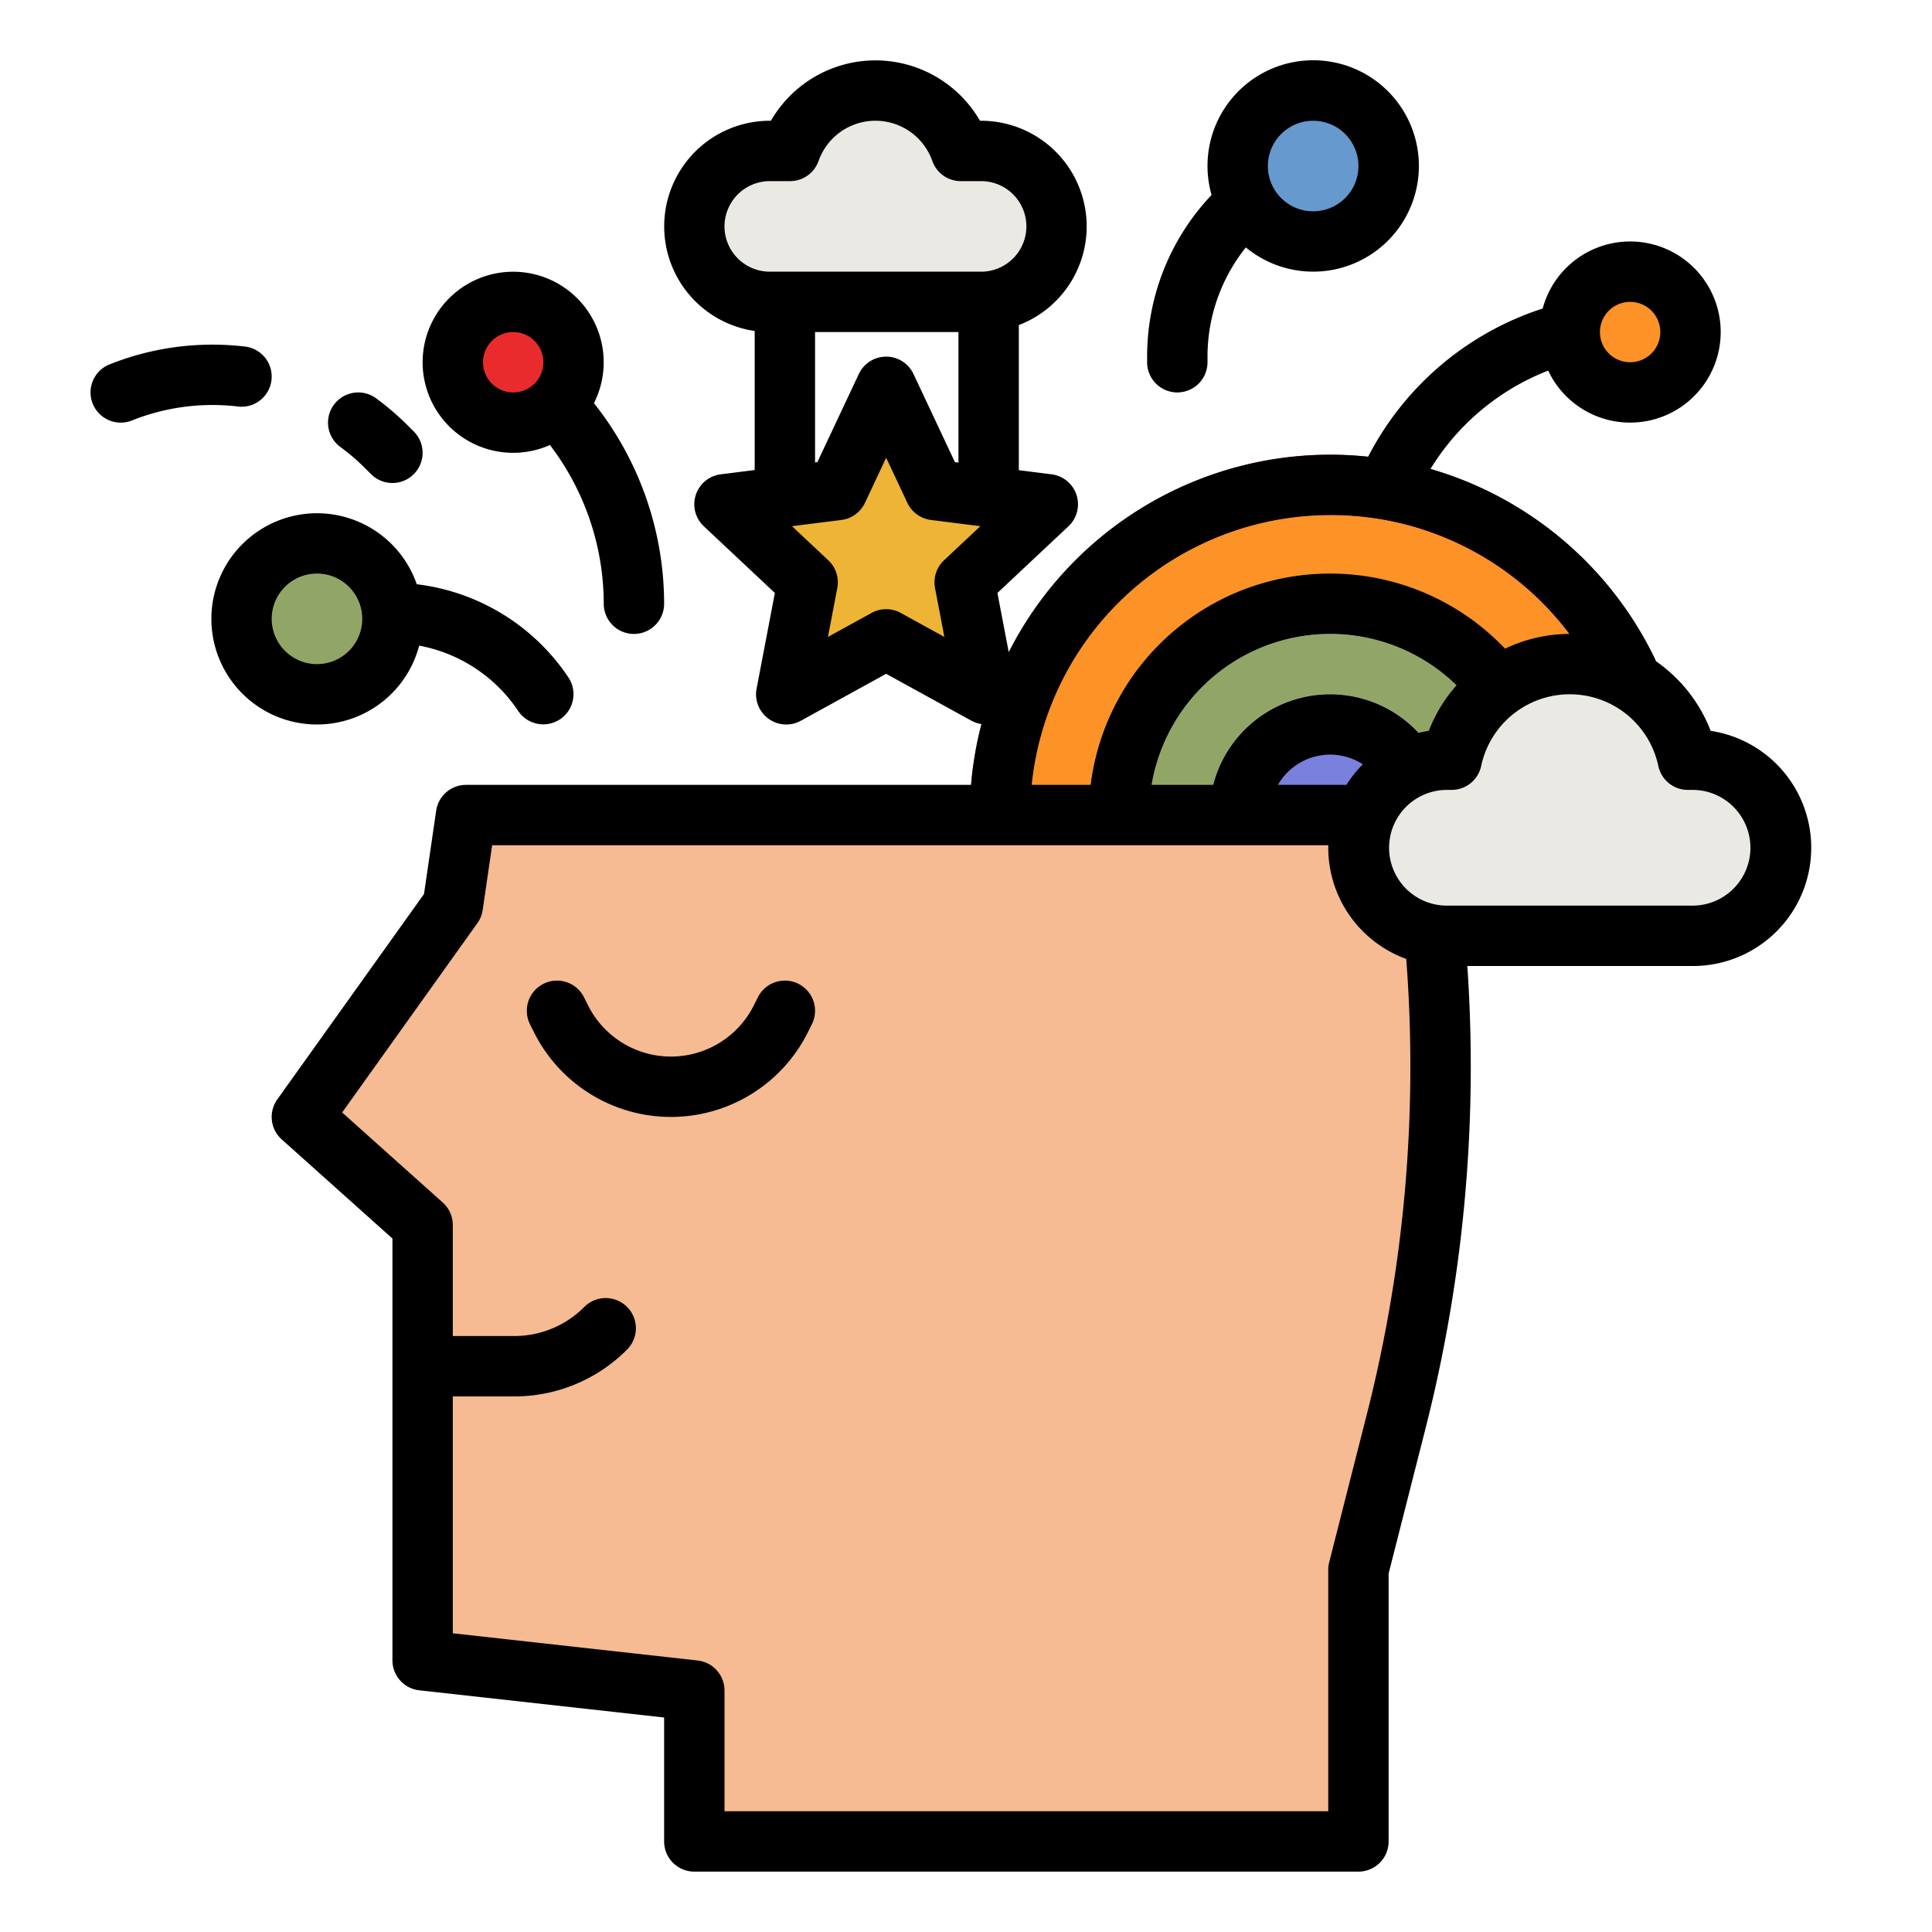 <svg height="512" viewBox="0 0 512 512" width="512" xmlns="http://www.w3.org/2000/svg"><g id="filled_outline" data-name="filled outline"><path d="m288.5 216a64 64 0 0 1 127.351-9.029l15.031-4.164a79.49 79.49 0 0 0 -157.876 13.193c0 2.688.138 5.345.4 7.966h15.61a64.245 64.245 0 0 1 -.516-7.966z" fill="#fd9226"/><path d="m352.5 168a47.96 47.96 0 0 0 -47.327 55.966h16.331a32 32 0 1 1 62.987-8.306l15.775-4.371a48.063 48.063 0 0 0 -47.766-43.289z" fill="#91a666"/><path d="m367.911 220.254a16 16 0 1 0 -29.264 3.712h15.87z" fill="#7a80dd"/><path d="m352.5 184a32.012 32.012 0 0 0 -31 39.966h17.14a16.007 16.007 0 1 1 29.264-3.712l8.51-2.358 8.073-2.236a32.032 32.032 0 0 0 -31.987-31.66z" fill="#6699ce"/><path d="m352.5 152a63.885 63.885 0 0 0 -63.487 71.966h16.16a48 48 0 1 1 95.093-12.677l7.8-2.16 7.786-2.158a64.088 64.088 0 0 0 -63.352-54.971z" fill="#eeb436"/><path d="m352.5 120.5a95.605 95.605 0 0 0 -95.5 95.5c0 2.683.117 5.338.335 7.966h16.065c-.262-2.621-.4-5.278-.4-7.966a79.49 79.49 0 0 1 157.879-13.193l7.772-2.153 7.732-2.143a95.652 95.652 0 0 0 -93.883-78.011z" fill="#ea2b2d"/><path d="m260 40h-5.381a23.988 23.988 0 0 0 -45.238 0h-5.381a20 20 0 0 0 -20 20 20 20 0 0 0 20 20h56a20 20 0 0 0 20-20 20 20 0 0 0 -20-20z" fill="#eae9e4"/><path d="m376 216h-252.495l-3.505 24-40 56 32 28.645v115.355l72 8v40h176v-72l9.961-39.157a382.51 382.51 0 0 0 7.149-153.793z" fill="#f6bb92"/><circle cx="136" cy="96" fill="#ea2b2d" r="20"/><circle cx="84" cy="164" fill="#91a666" r="24.02"/><circle cx="348" cy="44" fill="#6699ce" r="24.168"/><path d="m234.841 102.512 12.86 27.345 29.981 3.781-22.033 20.681 5.669 29.681-26.477-14.563-26.477 14.563 5.668-29.681-22.032-20.681 29.98-3.781z" fill="#eeb436"/><circle cx="432" cy="88" fill="#fd9226" r="20"/><path d="m448.667 201.333h-1.367a32 32 0 0 0 -62.6 0h-1.367a23.334 23.334 0 0 0 0 46.667h65.334a23.334 23.334 0 0 0 0-46.667z" fill="#eae9e4"/><path d="m211.578 260.716a8 8 0 0 0 -10.733 3.577l-1.063 2.126a24.569 24.569 0 0 1 -43.951 0l-1.062-2.125a8 8 0 0 0 -14.311 7.156l1.063 2.124a40.569 40.569 0 0 0 72.572 0l1.062-2.125a8 8 0 0 0 -3.577-10.733z"/><path d="m453.351 193.683a40.16 40.16 0 0 0 -14.542-18.483 8.118 8.118 0 0 0 -.351-.854 95.587 95.587 0 0 0 -59.358-50.079 63.576 63.576 0 0 1 31.187-26.052 24 24 0 1 0 -1.461-16.454 79.579 79.579 0 0 0 -46.258 39.272 95.5 95.5 0 0 0 -95.239 51.806l-3-15.7 18.824-17.669a8 8 0 0 0 -4.474-13.771l-8.679-1.094v-38.458a28 28 0 0 0 -10-54.147h-.3a31.981 31.981 0 0 0 -55.4 0h-.3a28 28 0 0 0 -4 55.71v36.855l-9 1.135a8 8 0 0 0 -4.475 13.771l18.825 17.669-4.845 25.36a8 8 0 0 0 11.714 8.511l22.622-12.444 22.621 12.444a7.94 7.94 0 0 0 2.63.876 95.017 95.017 0 0 0 -2.748 16.113h-133.838a8 8 0 0 0 -7.916 6.844l-3.226 22.083-38.874 54.424a8 8 0 0 0 1.174 10.61l29.336 26.261v111.778a8 8 0 0 0 7.116 7.951l64.884 7.209v32.84a8 8 0 0 0 8 8h176a8 8 0 0 0 8-8v-71l9.714-38.188a389.364 389.364 0 0 0 11.143-122.812h59.81a31.335 31.335 0 0 0 4.684-62.317zm-199.351-105.683v34.587l-.933-.117-10.987-23.363a8 8 0 0 0 -14.478 0l-10.988 23.363-.614.077v-34.547zm-62-28a12.013 12.013 0 0 1 12-12h5.381a8 8 0 0 0 7.542-5.332 15.988 15.988 0 0 1 30.154 0 8 8 0 0 0 7.542 5.332h5.381a12 12 0 0 1 0 24h-56a12.013 12.013 0 0 1 -12-12zm58.174 88.485a8 8 0 0 0 -2.383 7.334l2.478 12.973-11.569-6.365a8 8 0 0 0 -7.711 0l-11.573 6.365 2.479-12.973a8.005 8.005 0 0 0 -2.383-7.334l-9.63-9.039 13.1-1.652a8 8 0 0 0 6.239-4.533l5.621-11.951 5.621 11.951a8 8 0 0 0 6.238 4.533l13.1 1.652zm181.826-68.485a8 8 0 1 1 -8 8 8.009 8.009 0 0 1 8-8zm-79.5 56.5a78.882 78.882 0 0 1 63.416 31.5 39.691 39.691 0 0 0 -17.057 3.9 63.966 63.966 0 0 0 -109.838 36.1h-15.613a79.608 79.608 0 0 1 79.092-71.5zm4.315 71.5h-18.15a15.963 15.963 0 0 1 22.5-5.446 31.544 31.544 0 0 0 -4.347 5.446zm21.831-14.317q-1.38.207-2.721.536a31.987 31.987 0 0 0 -54.409 13.781h-16.334a47.984 47.984 0 0 1 80.807-26.378 39.849 39.849 0 0 0 -7.34 12.061zm-16.438 181.187-9.961 39.157a8.008 8.008 0 0 0 -.247 1.973v64h-160v-32a8 8 0 0 0 -7.116-7.951l-64.884-7.209v-62.776h16.218a42.089 42.089 0 0 0 29.956-12.407 8 8 0 0 0 -11.315-11.314 26.188 26.188 0 0 1 -18.641 7.721h-16.218v-29.418a8 8 0 0 0 -2.664-5.961l-26.661-23.867 35.835-50.169a7.992 7.992 0 0 0 1.406-3.493l2.506-17.156h221.593c0 .222-.015.443-.015.666a31.387 31.387 0 0 0 20.669 29.463 373.491 373.491 0 0 1 -10.461 120.741zm86.459-134.87h-65.334a15.334 15.334 0 0 1 0-30.667h1.367a8 8 0 0 0 7.826-6.341 24 24 0 0 1 46.948 0 8 8 0 0 0 7.826 6.341h1.367a15.334 15.334 0 0 1 0 30.667z"/><path d="m312 104a8 8 0 0 0 8-8v-1.373a46.268 46.268 0 0 1 10.167-29.056 28.01 28.01 0 1 0 -9.09-13.9 62.18 62.18 0 0 0 -17.077 42.956v1.373a8 8 0 0 0 8 8zm36-72a12 12 0 1 1 -12 12 12.013 12.013 0 0 1 12-12z"/><path d="m136 120a23.845 23.845 0 0 0 9.737-2.072 69.53 69.53 0 0 1 14.263 42.072 8 8 0 0 0 16 0 85.593 85.593 0 0 0 -18.452-52.971c-.049-.061-.1-.115-.154-.175a23.993 23.993 0 1 0 -21.394 13.146zm0-32a8 8 0 1 1 -8 8 8.009 8.009 0 0 1 8-8z"/><path d="m111.085 171.1a40.414 40.414 0 0 1 26.259 17.336 8 8 0 0 0 13.312-8.876 56.383 56.383 0 0 0 -40.205-24.729 27.99 27.99 0 1 0 .634 16.269zm-39.085-7.1a12 12 0 1 1 12 12 12.013 12.013 0 0 1 -12-12z"/><path d="m71.943 100.734a8 8 0 0 0 -7-8.891 73.55 73.55 0 0 0 -35.919 4.729 8 8 0 1 0 5.942 14.856 57.524 57.524 0 0 1 28.081-3.7 7.986 7.986 0 0 0 8.896-6.994z"/><path d="m90.2 118.448a57.364 57.364 0 0 1 6.6 5.672l1.537 1.537a8 8 0 0 0 11.314-11.314l-1.537-1.537a73.587 73.587 0 0 0 -8.447-7.254 8 8 0 1 0 -9.471 12.9z"/></g></svg>